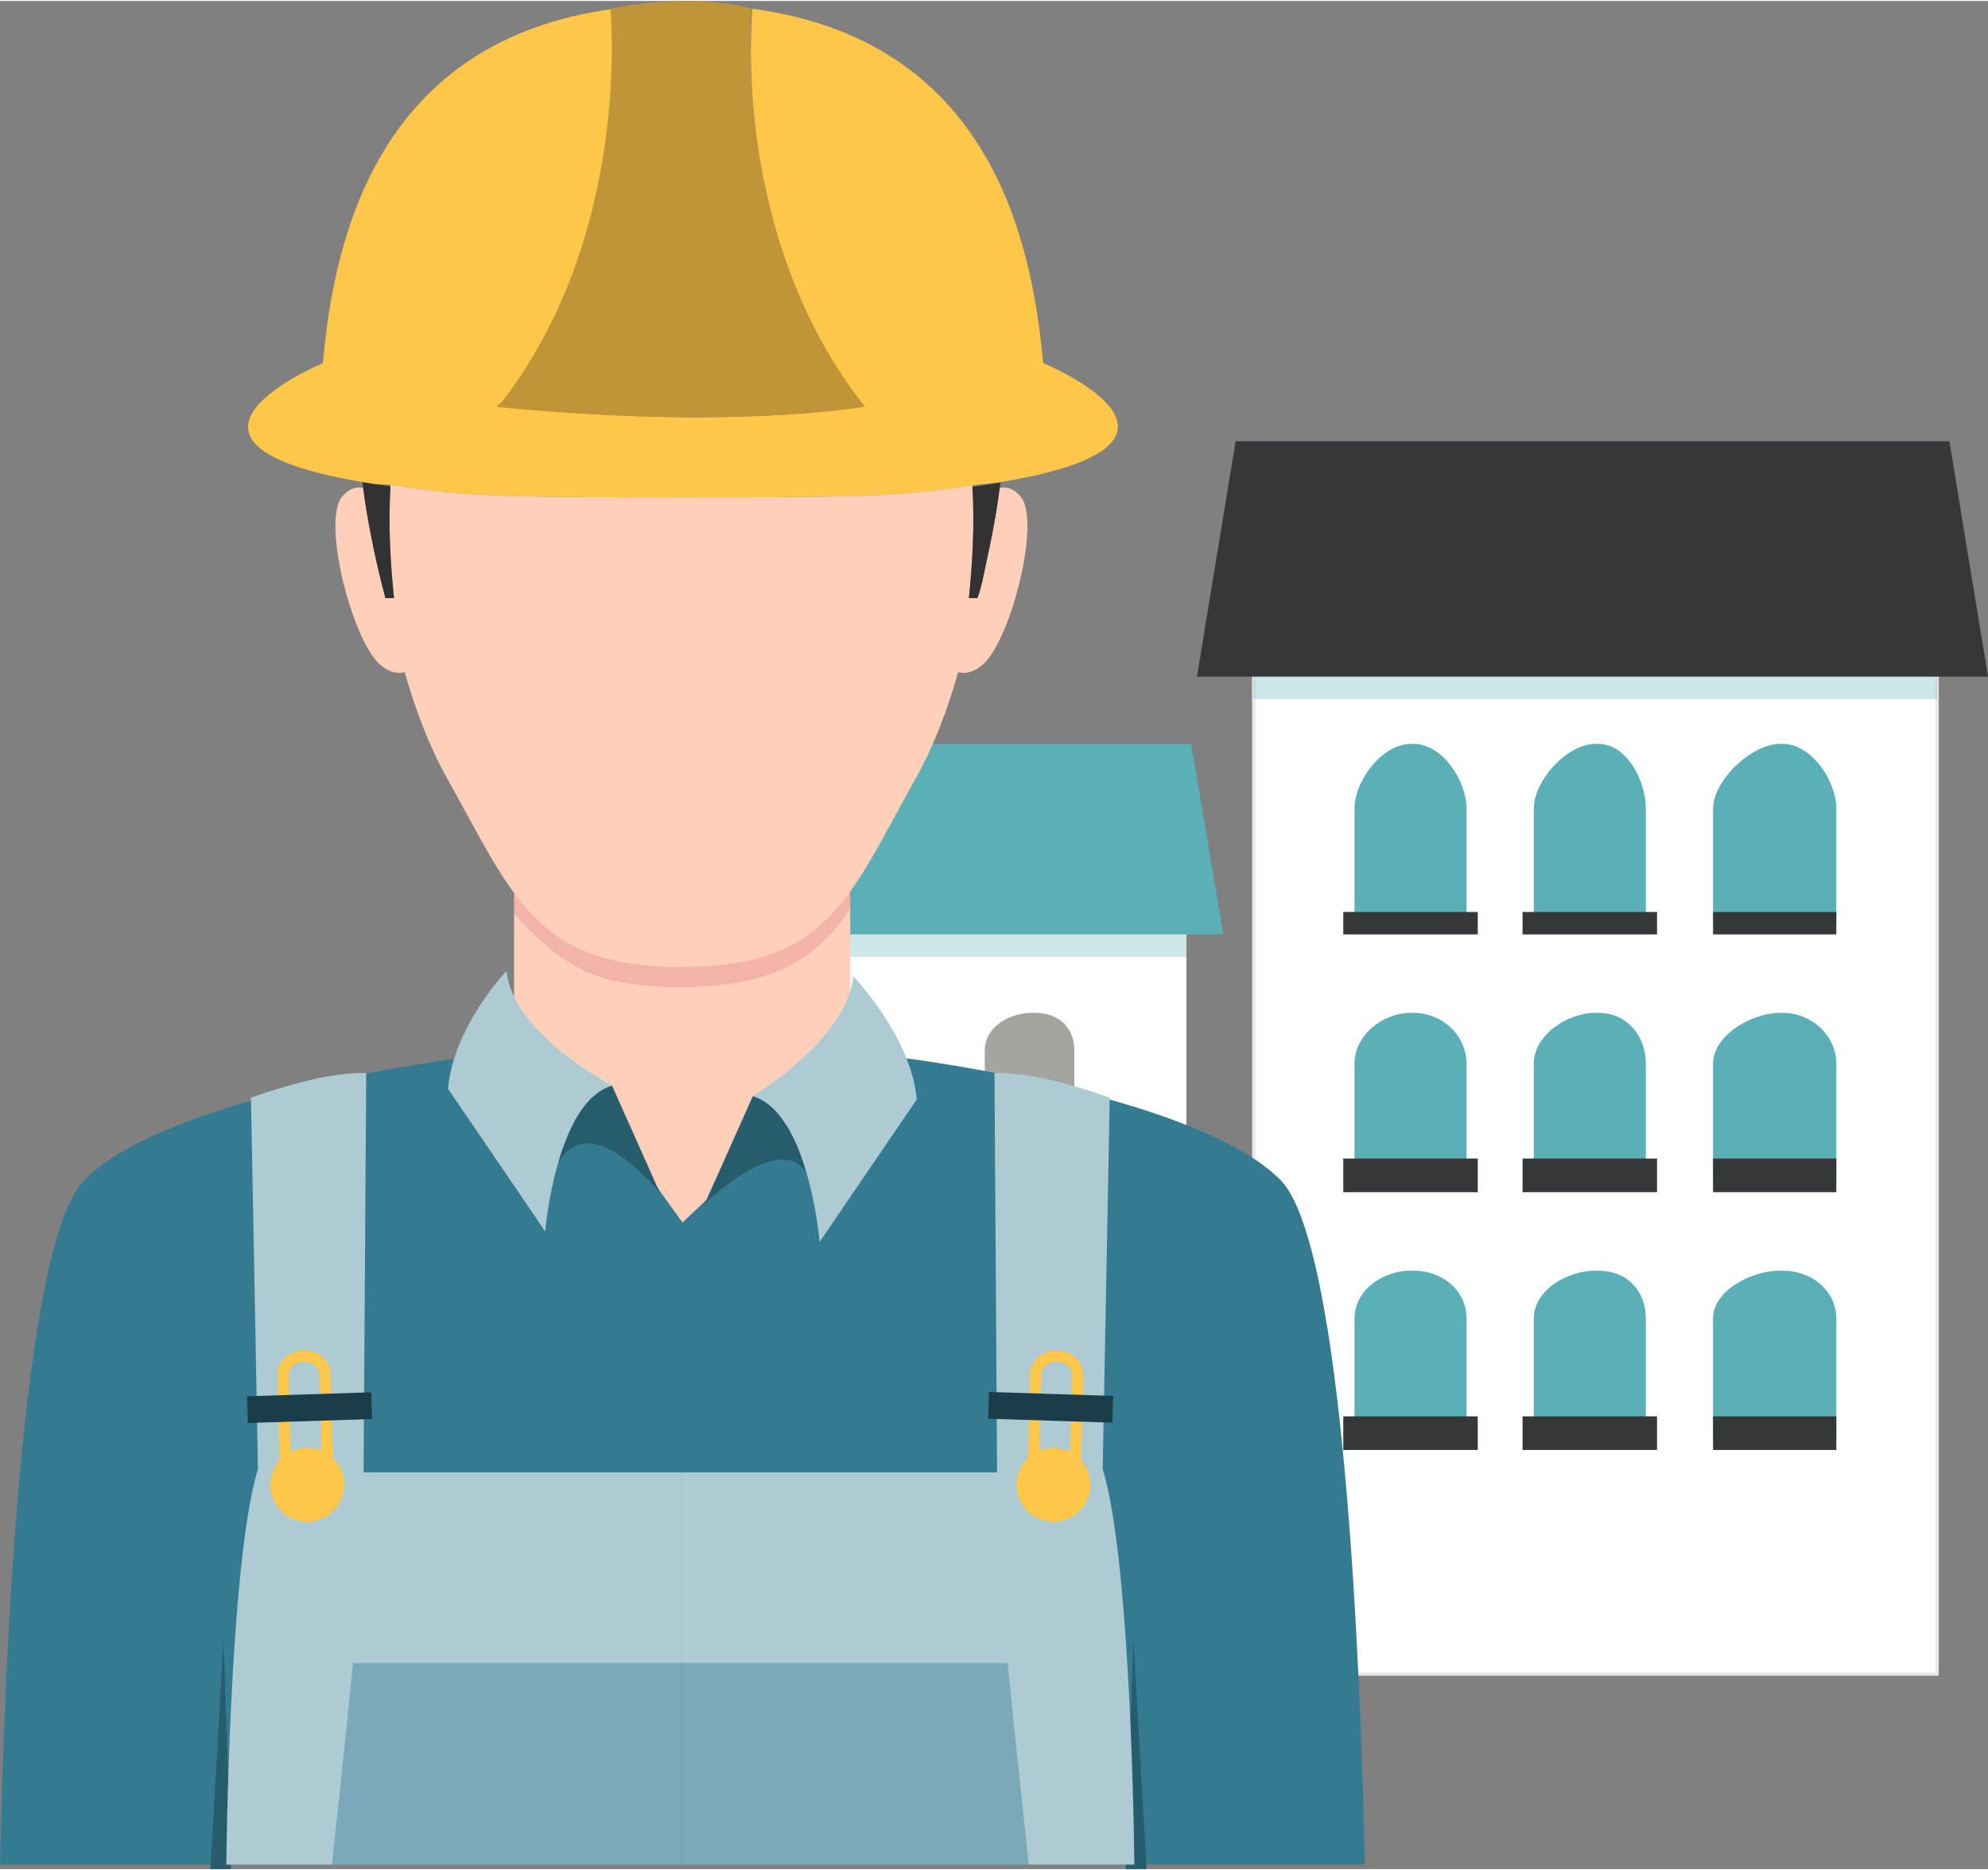 <?xml version="1.0" encoding="UTF-8"?>
<!DOCTYPE svg PUBLIC "-//W3C//DTD SVG 1.1//EN" "http://www.w3.org/Graphics/SVG/1.1/DTD/svg11.dtd">
<!-- Creator: CorelDRAW X7 -->
<svg xmlns="http://www.w3.org/2000/svg" xml:space="preserve" width="554px" height="521px" version="1.1" style="shape-rendering:geometricPrecision; text-rendering:geometricPrecision; image-rendering:optimizeQuality; fill-rule:evenodd; clip-rule:evenodd"
viewBox="0 0 1922113 1805758"
 xmlns:xlink="http://www.w3.org/1999/xlink">
 <rect x="0" y="0" width="1922113" height="1805758" fill="#808080" stroke="none"/>
 <defs>
  <style type="text/css">
   <![CDATA[
    .str1 {stroke:#FFC749;stroke-width:10834.5}
    .str0 {stroke:#E6E7E8;stroke-width:3120.15}
    .fil14 {fill:none}
    .fil15 {fill:#1A3D49}
    .fil9 {fill:#275C6D}
    .fil10 {fill:#323232}
    .fil8 {fill:#347A91}
    .fil2 {fill:#353739}
    .fil3 {fill:#5BAFB7}
    .fil4 {fill:#A4A5A0}
    .fil13 {fill:#AECAD3}
    .fil12 {fill:#BF9537}
    .fil7 {fill:#F4B4A7}
    .fil5 {fill:#FFB819}
    .fil11 {fill:#FFC749}
    .fil6 {fill:#FFCFBA}
    .fil0 {fill:white}
    .fil1 {fill:#5BAFB7;fill-opacity:0.302}
    .fil16 {fill:#347A91;fill-opacity:0.4}
   ]]>
  </style>
 </defs>
 <g id="Layer_x0020_1">
  <rect class="fil0 str0" x="1212094" y="609740" width="660866" height="1007552"/>
  <polygon class="fil1" points="1212094,674743 1872960,674743 1872960,609740 1212094,609740 "/>
  <polygon class="fil2" points="1922113,653078 1157327,653078 1194642,425565 1884802,425565 "/>
  <g>
   <path class="fil3" d="M1309596 891422l0 -110634c0,-27410 27160,-62706 54570,-62706l2711 0c27397,0 51061,35296 51061,62706l0 110634 -108342 0zm0 0l0 0 0 0z"/>
  </g>
  <rect class="fil2" x="1298766" y="880588" width="130006" height="21669"/>
  <g>
   <path class="fil3" d="M1482941 891422l0 -110634c0,-27410 32274,-62706 59684,-62706l2698 0c27410,0 45959,35296 45959,62706l-4 110634 -108337 0zm0 0l0 0 0 0z"/>
  </g>
  <rect class="fil2" x="1472106" y="880588" width="130006" height="21669"/>
  <g>
   <path class="fil3" d="M1656281 891422l0 -110634c0,-27410 37377,-62706 64787,-62706l2698 0c27410,0 51687,35296 51687,62706l0 110634 -119172 0zm0 0l0 0 0 0z"/>
  </g>
  <rect class="fil2" x="1656281" y="880588" width="119172" height="21669"/>
  <g>
   <path class="fil3" d="M1309596 1140600l0 -113386c0,-27410 27160,-49120 54570,-49120l2711 0c27397,0 51061,21710 51061,49120l0 113386 -108342 0zm0 0l0 0 0 0z"/>
  </g>
  <rect class="fil2" x="1298766" y="1118931" width="130006" height="32504"/>
  <g>
   <path class="fil3" d="M1482941 1140600l0 -113386c0,-27410 32274,-49120 59684,-49120l2698 0c27410,0 45959,21710 45959,49120l-4 113386 -108337 0zm0 0l0 0 0 0z"/>
  </g>
  <rect class="fil2" x="1472106" y="1118931" width="130006" height="32504"/>
  <g>
   <path class="fil3" d="M1656281 1140600l0 -113386c0,-27410 37377,-49120 64787,-49120l2698 0c27410,0 51687,21710 51687,49120l0 113386 -119172 0zm0 0l0 0 0 0z"/>
  </g>
  <rect class="fil2" x="1656281" y="1118931" width="119172" height="32504"/>
  <g>
   <path class="fil3" d="M1309596 1389779l0 -116130c0,-27410 27160,-46381 54570,-46381l2711 5c27397,0 51061,18970 51061,46380l0 116126 -108342 0zm0 0l0 0 0 0z"/>
  </g>
  <rect class="fil2" x="1298766" y="1368109" width="130006" height="32504"/>
  <g>
   <path class="fil3" d="M1482941 1389779l0 -116130c0,-27410 32274,-46381 59684,-46381l2698 5c27410,0 45959,18970 45959,46380l-4 116126 -108337 0zm0 0l0 0 0 0z"/>
  </g>
  <rect class="fil2" x="1472106" y="1368109" width="130006" height="32504"/>
  <g>
   <path class="fil3" d="M1656281 1389779l0 -116130c0,-27410 37377,-46381 64787,-46381l2698 5c27410,0 51687,18970 51687,46380l0 116126 -119172 0zm0 0l0 0 0 0z"/>
  </g>
  <rect class="fil2" x="1656281" y="1368109" width="119172" height="32504"/>
  <rect class="fil0" x="594561" y="880588" width="552529" height="747539"/>
  <polygon class="fil1" points="594561,923922 1147090,923922 1147090,880588 594561,880588 "/>
  <polygon class="fil3" points="1182833,902257 545499,902257 576590,718082 1151738,718082 "/>
  <g>
   <path class="fil4" d="M702903 1097266l0 -82577c0,-22837 26107,-36599 48960,-36599l2252 4c22836,0 35460,13758 35460,36599l-4 82573 -86668 0zm0 0l0 0 0 0z"/>
  </g>
  <rect class="fil5" x="702903" y="1097266" width="97507" height="21669"/>
  <g>
   <path class="fil4" d="M952081 1097266l0 -82577c0,-22837 23356,-36599 46204,-36599l2265 4c22836,0 38199,13758 38199,36599l4 82573 -86672 0zm0 0l0 0 0 0z"/>
  </g>
  <rect class="fil5" x="941246" y="1097266" width="108337" height="21669"/>
  <g>
   <path class="fil4" d="M702903 1303110l0 -84473c0,-22836 26107,-34703 48960,-34703l2252 0c22836,0 35460,11863 35460,34703l-4 84473 -86668 0zm0 0l0 0 0 0z"/>
  </g>
  <rect class="fil5" x="702903" y="1292272" width="97507" height="32504"/>
  <g>
   <path class="fil4" d="M952081 1303110l0 -84473c0,-22836 23356,-34703 46204,-34703l2265 0c22836,0 38199,11863 38199,34703l4 84473 -86672 0zm0 0l0 0 0 0z"/>
  </g>
  <rect class="fil5" x="941246" y="1292272" width="108337" height="32504"/>
  <g>
   <path class="fil4" d="M702903 1508950l0 -86369c0,-22836 26107,-32807 48960,-32807l2252 5c22836,0 35460,9966 35460,32806l-4 86365 -86668 0zm0 0l0 0 0 0z"/>
  </g>
  <rect class="fil5" x="702903" y="1498116" width="97507" height="32504"/>
  <g>
   <path class="fil4" d="M952081 1508950l0 -86369c0,-22836 23356,-32807 46204,-32807l2265 5c22836,0 38199,9966 38199,32806l4 86365 -86672 0zm0 0l0 0 0 0z"/>
  </g>
  <rect class="fil5" x="941246" y="1498116" width="108337" height="32504"/>
  <path class="fil6" d="M657583 953469c-86746,0 -117190,-25494 -160525,-71796l0 388934 325016 0 0 -394016c-32503,49509 -73745,76878 -164491,76878z"/>
  <path class="fil7" d="M497058 826419l0 55254c43335,46302 73791,71796 160525,71796 90746,0 131988,-27357 164491,-76878l0 -50172 -325016 0z"/>
  <path class="fil8" d="M1237833 1139462c-83376,-83376 -366323,-118034 -366323,-118034l-42708 0 -168996 159333 -114307 -159333 -97409 0c0,0 -282947,34658 -366327,118034 -62010,62014 -77820,477830 -81763,662005l659794 0 659781 0c-3919,-184175 -19716,-599991 -81742,-662005z"/>
  <polygon class="fil9" points="223427,1805758 216159,1583977 203416,1805758 "/>
  <polygon class="fil9" points="1108543,1805758 1095804,1583977 1088532,1805758 "/>
  <path class="fil6" d="M960565 508511c-1192,6544 -2428,13079 -3804,19663 -283,1376 -500,2731 -790,4115 -13,-78 -45,-291 -66,-368 -3206,15048 -6760,34485 -10855,45320l-8300 0c3292,-32504 5741,-70658 3423,-109218 -69228,10638 -98923,11711 -274639,11711l0 0c-1777,0 -3435,0 -5188,0 -1752,0 -3410,0 -5188,0l0 0c-178237,0 -206220,-1126 -277628,-12166 -2370,38687 99,77169 3403,109673l-8292 0c-5884,-21669 -10756,-43511 -14790,-64918 -12,54 -20,197 -32,250 -422,-2264 -770,-4451 -1180,-6707 -737,-4107 -1494,-8202 -2158,-12284 -1269,-7694 -2428,-15330 -3411,-22914 -6490,-1257 -13606,414 -20281,8452 -19760,23716 9533,138359 36382,162063 8635,7629 16780,9512 24191,7661 10237,36501 23684,71842 41168,103019 64266,114655 85391,181845 226342,181845 142315,0 162031,-67190 226310,-181845 17496,-31181 30919,-66518 41160,-103010 7419,1842 15547,-54 24158,-7670 26870,-23704 56163,-138347 36390,-162063 -6683,-8030 -13791,-9709 -20294,-8440 -1236,9500 -2718,19102 -4364,28753 -500,3018 -1114,6052 -1667,9078z"/>
  <path class="fil10" d="M960303 466647c-7141,1118 -13783,1994 -20117,2957 2317,38559 -131,75133 -3423,107633l8295 4c4095,-10835 7649,-30268 10855,-45320 283,-1302 586,-2523 856,-3825 1376,-6596 2600,-13099 3804,-19642 553,-3022 1159,-6056 1679,-9058 1646,-9663 3132,-19240 4365,-28740 229,-1732 323,-3411 540,-5155 -2272,397 -4504,778 -6854,1146z"/>
  <path class="fil10" d="M356652 505911c389,2187 802,4226 1212,6412 4029,21420 8906,43249 14790,64918l8287 0c-3304,-32504 -5773,-69393 -3402,-108088 -5438,-835 -11105,-1646 -17149,-2580 -3390,-532 -6674,-1040 -9901,-1580 229,1896 348,3771 598,5667 987,7583 2158,15244 3411,22934 647,4083 1404,8210 2154,12317z"/>
  <path class="fil11" d="M360390 466647c6036,942 11703,238 17149,1085 71407,11040 99402,12006 277628,12006l0 0c1777,0 3435,0 5188,0 1752,0 3411,0 5188,0l0 0c175715,0 205410,-909 274639,-11547 6338,-975 12980,-1212 20117,-2330 2350,-369 4582,-336 6846,-717 228877,-37875 41385,-115175 41385,-115175 -11125,-123635 -53878,-311786 -281043,-342468 -270,2732 -21333,220676 102728,384701 0,0 -123603,22676 -339741,290 -2612,-262 3141,-4193 4693,-6285 118934,-163005 98751,-375999 98489,-378677 -227542,30497 -270368,218931 -281497,342644 0,0 -185887,76824 38330,114872 3227,528 6498,1069 9901,1601z"/>
  <path class="fil12" d="M486293 386207c-1625,2092 -7910,6036 -5167,6294 227022,22373 355206,-263 355206,-263 -130305,-164025 -109561,-381928 -109561,-384655 0,-20 0,-131 0,-131 0,0 -24147,-7452 -63059,-7452 -38928,0 -73499,7411 -73499,7411 0,0 0,107 0,131 8,2662 21005,215655 -103920,378665z"/>
  <path class="fil9" d="M539615 1123190c31537,-55741 98632,29326 98632,29326l-46552 -104169c-26591,7772 -42634,42040 -52080,74843z"/>
  <path class="fil13" d="M591691 1048339c0,0 -96618,-50193 -101880,-110811 0,0 -51331,53391 -56617,113992l93928 137795c0,0 2731,-32287 12480,-66142 9459,-32786 25502,-67054 52089,-74834z"/>
  <path class="fil9" d="M727905 1058543l-46565 104189c0,0 73401,-72026 98653,-29293 -9446,-32803 -25489,-67104 -52088,-74896z"/>
  <path class="fil13" d="M727905 1058543c26607,7788 42654,42089 52101,74896 9741,33834 12468,66096 12468,66096l93920 -137786c-5266,-60614 -61429,-119106 -61429,-119106 -5286,60605 -97060,115900 -97060,115900z"/>
  <path class="fil13" d="M242647 1060041c0,0 20420,-7649 53596,-16165 33183,-8505 57841,-7748 57841,-7748l-2555 386154 308035 0 0 379185 -440752 0c0,0 2547,-292050 30628,-382424l-6793 -359002z"/>
  <path class="fil14 str1" d="M317175 1433817c262,10323 -7899,18917 -18234,19188l-3390 98c-10335,262 -18938,-7886 -19196,-18221l-2752 -105459c-270,-10323 7886,-18926 18213,-19188l3403 -98c10335,-262 18926,7898 19196,18221l2760 105459z"/>
  <rect class="fil15" transform="matrix(1 -0.032 0.032 1 238862 1.34872E+006)" width="120105" height="25837"/>
  <circle class="fil11" cx="297086" cy="1434361" r="35730"/>
  <path class="fil13" d="M1072956 1060041c0,0 -20420,-7649 -53595,-16165 -33184,-8505 -57854,-7748 -57854,-7748l2547 386154 -304490 0 0 379185 437203 0c0,0 -2547,-292050 -30629,-382424l6818 -359002z"/>
  <path class="fil14 str1" d="M998416 1433817c-262,10323 7887,18917 18222,19188l3390 98c10335,262 18926,-7886 19196,-18221l2764 -105459c262,-10323 -7899,-18926 -18234,-19188l-3390 -98c-10335,-262 -18926,7898 -19196,18221l-2752 105459z"/>
  <rect class="fil15" transform="matrix(-1 -0.032 0.032 -1 1.07547E+006 1.37423E+006)" width="120105" height="25837"/>
  <circle class="fil11" cx="1018505" cy="1434361" r="35730"/>
  <path class="fil16" d="M974270 1606457l-316479 0 -316470 0c0,0 -8505,86672 -20420,195010l336890 0 336899 0c-11907,-108338 -20420,-195010 -20420,-195010z"/>
 </g>
</svg>
